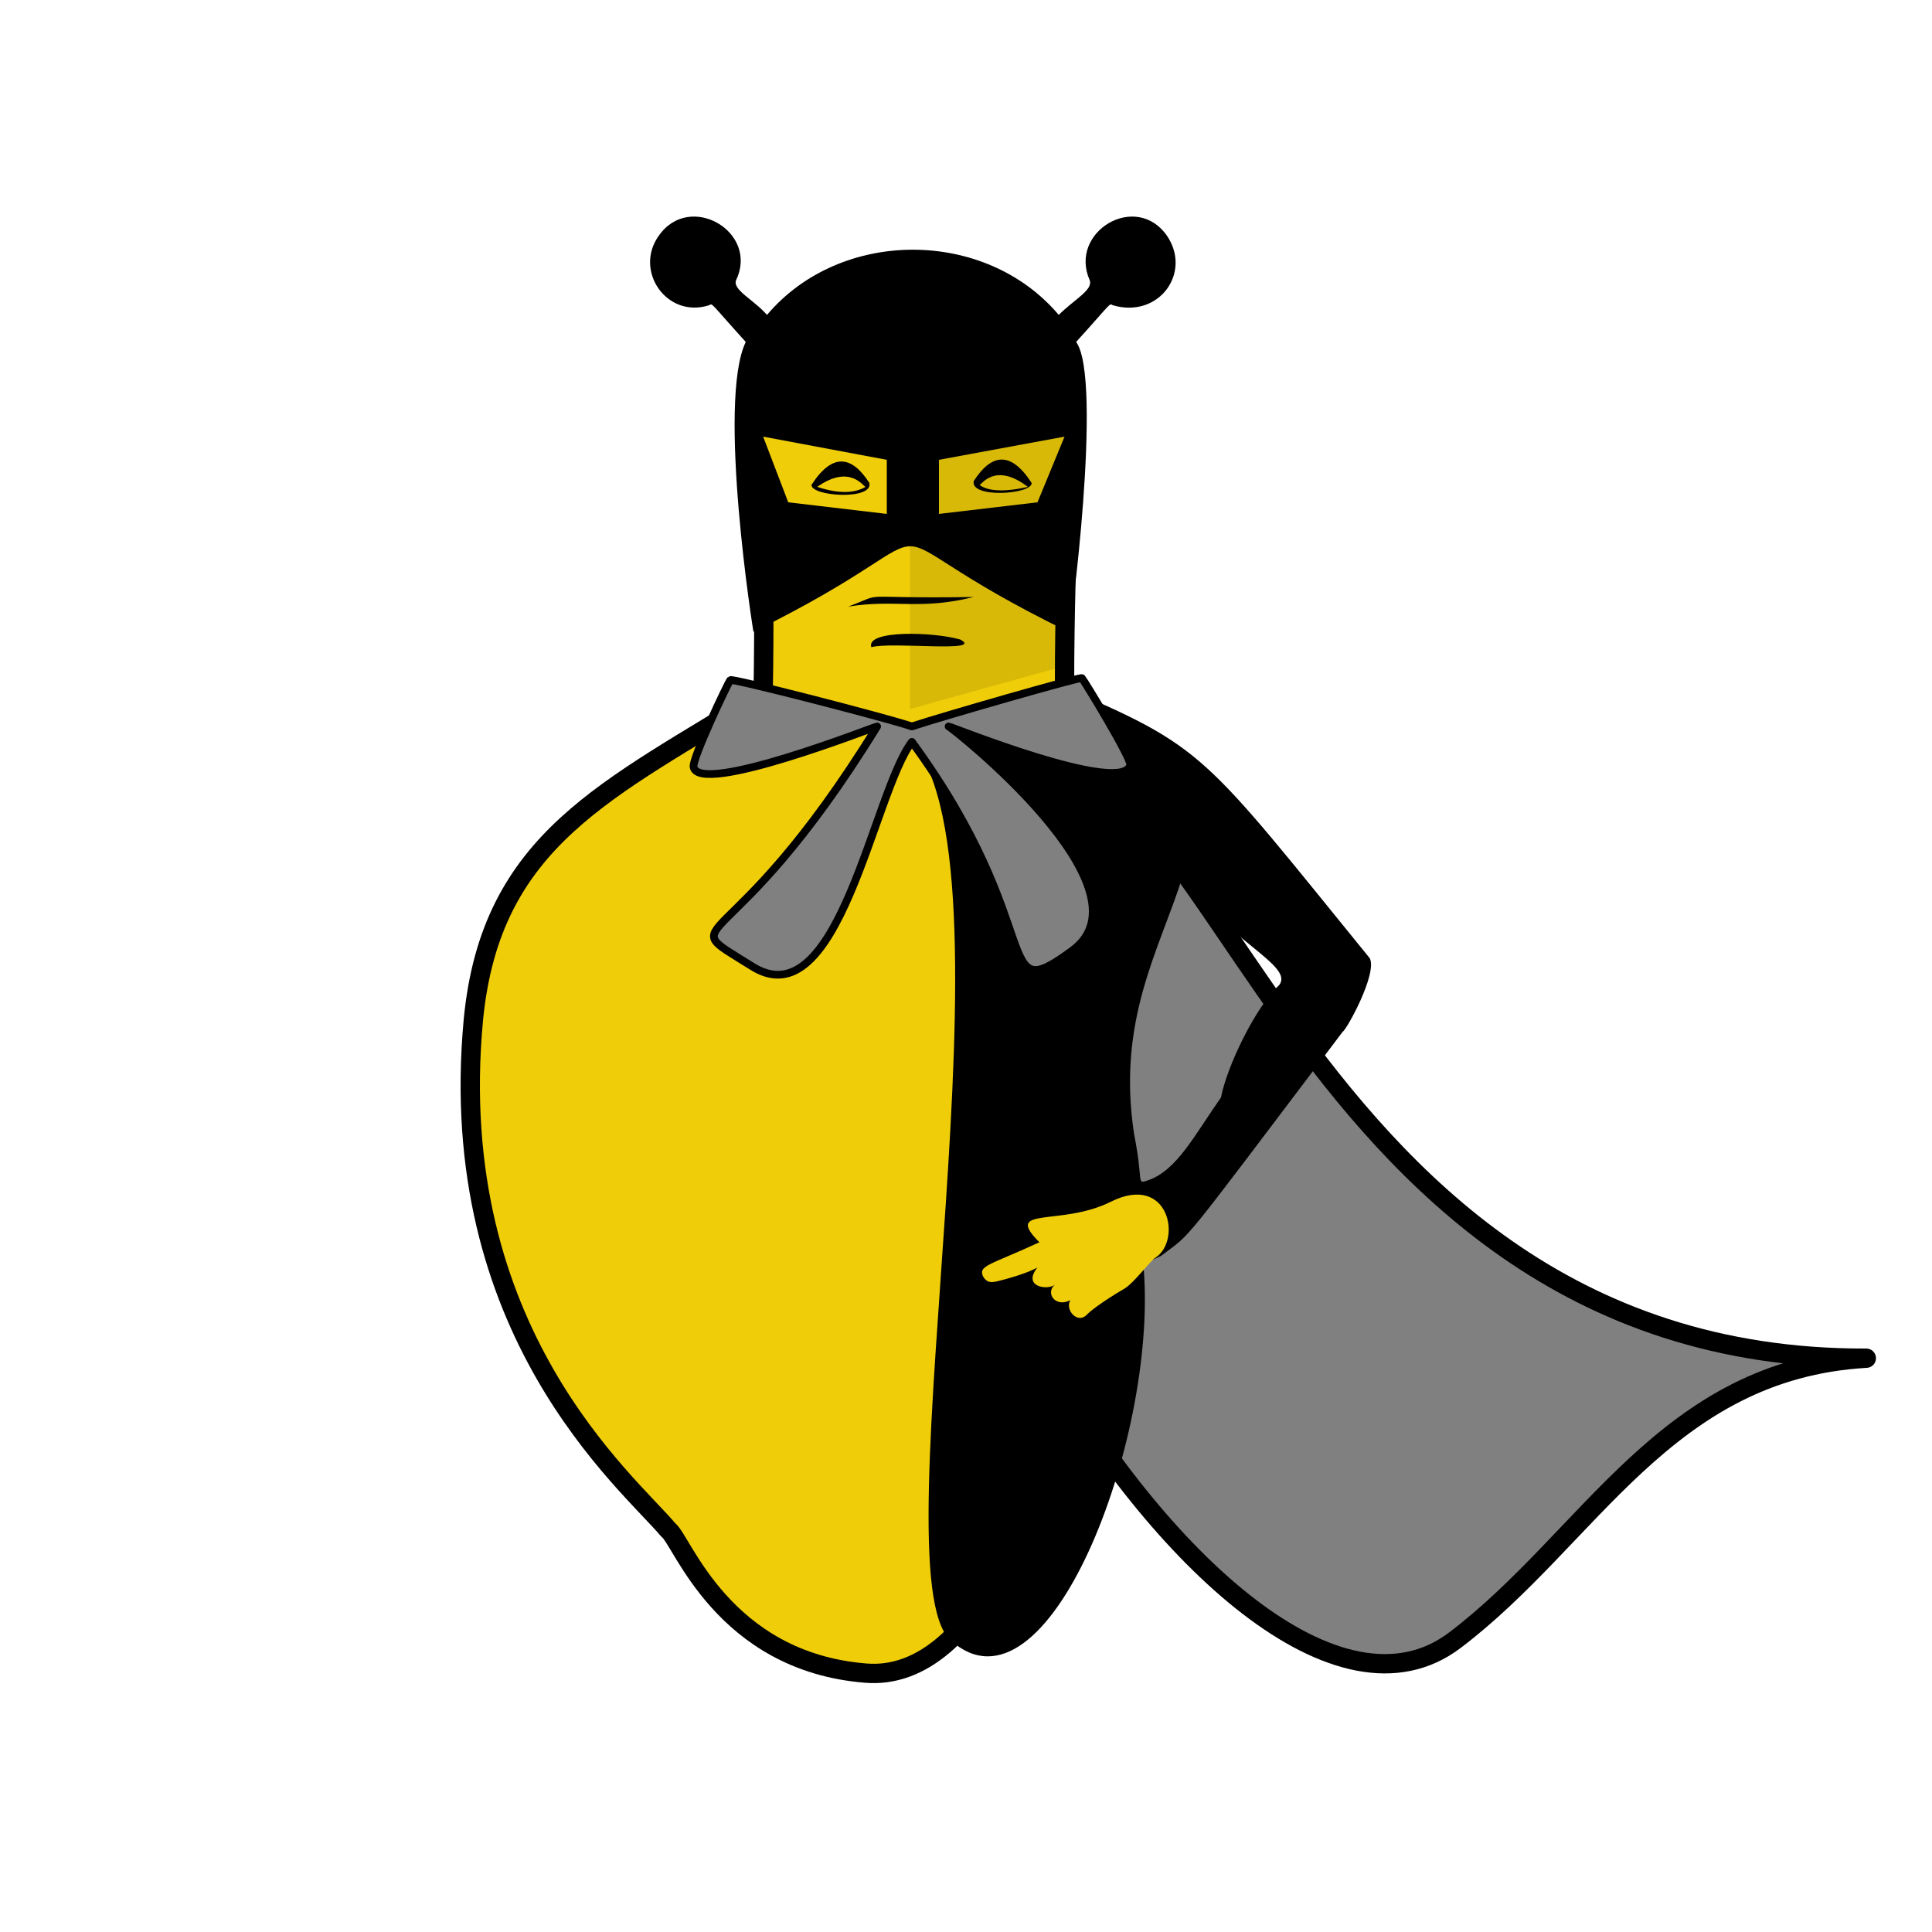 <svg viewBox="0 0 1000 1000" xmlns="http://www.w3.org/2000/svg"><title>Fruity Gray Mangolien</title><style type="text/css"> .m {fill: #F0CD09;} .b {stroke: #000000; stroke-width: 10; stroke-linejoin: round;}.b1{stroke: #000000; stroke-width: 4; stroke-linejoin: round;}.sh {fill-opacity: 0.1;} .c{fill:#808080;} .bg{fill:White}</style><rect width="1000" height="1000" class="bg"/><path class="cape7 c b" d="M966 703C656 704 624 332 517 406c-140 97 117 533 236 443C823 796 862 709 966 703z" /><path class="mango m b" d="M551 355c0-163 21-147-78-146 -95 0-75-13-78 150 -80 50-141 75-150 169 -15 161 80 239 101 264 7 5 28 68 102 74C566 876 608 463 551 355z" /><path d="M709 496c-87-107-85-109-160-141 0 0-11 13-80 26 63 58-16 433 23 468 50 45 107-103 100-192 0-4 1-3 9-7 17-13 7-1 94-116C697 533 713 504 709 496zM662 510c-12 11-27 42-30 58 -14 20-23 38-38 43 -6 2-2 1-7-24 -9-59 13-95 25-133C637 488 670 500 662 510z" /><path class="hand1 m" d="M575 622c-26 13-56 2-37 21 -26 12-32 12-29 18 2 3 4 3 8 2 4-1 15-4 20-7 -8 10 5 12 9 9 -5 4 0 12 8 8 -3 5 4 13 9 7 1-1 7-6 19-13 5-3 13-14 16-16C612 642 605 607 575 622z" /><g class="mouth"><path d="M504 309c-64 1-44-3-65 5C463 310 476 316 504 309z" /><path d="M497 331c-14-4-49-5-46 4C461 332 510 338 497 331z" /></g><path class="helmet2" d="M604 122c-16-23-51-2-40 23 2 5-8 10-16 18 -38-45-113-45-151 0 -7-8-18-13-16-18 12-25-24-46-40-23 -13 18 4 43 26 36 2-1 0-2 19 19 -15 31 4 151 4 150 120-59 42-59 163 0 1 2 18-131 4-150 19-21 17-20 19-19C600 165 617 141 604 122z" /><g class="visor3 m"><polygon points="459 266 408 260 395 226 459 238 " /><polygon points="486 266 537 260 551 226 486 238 " /></g><g class="eyes4"><path d="M504 249c-2 9 30 7 30 1C523 233 513 235 504 249zM507 251c1 0 8-12 25 1C519 255 511 254 507 251z" /><path d="M420 251c0 6 32 8 30-1C441 236 431 234 420 251zM423 252c17-12 24 0 25 0C443 255 435 256 423 252z" /></g><polygon class="sh" points="550 345 471 367 471 164 556 215 " /><path class="fastener3 c b1" d="M560 351c0-1-73 20-88 25 -15-5-93-25-94-24 -1 1-20 41-19 45 3 15 94-21 95-21 -77 125-108 97-65 124 45 29 63-90 83-116 71 97 41 139 83 108 44-32-63-116-64-116 1 0 90 36 94 20C586 393 561 352 560 351z" /></svg>